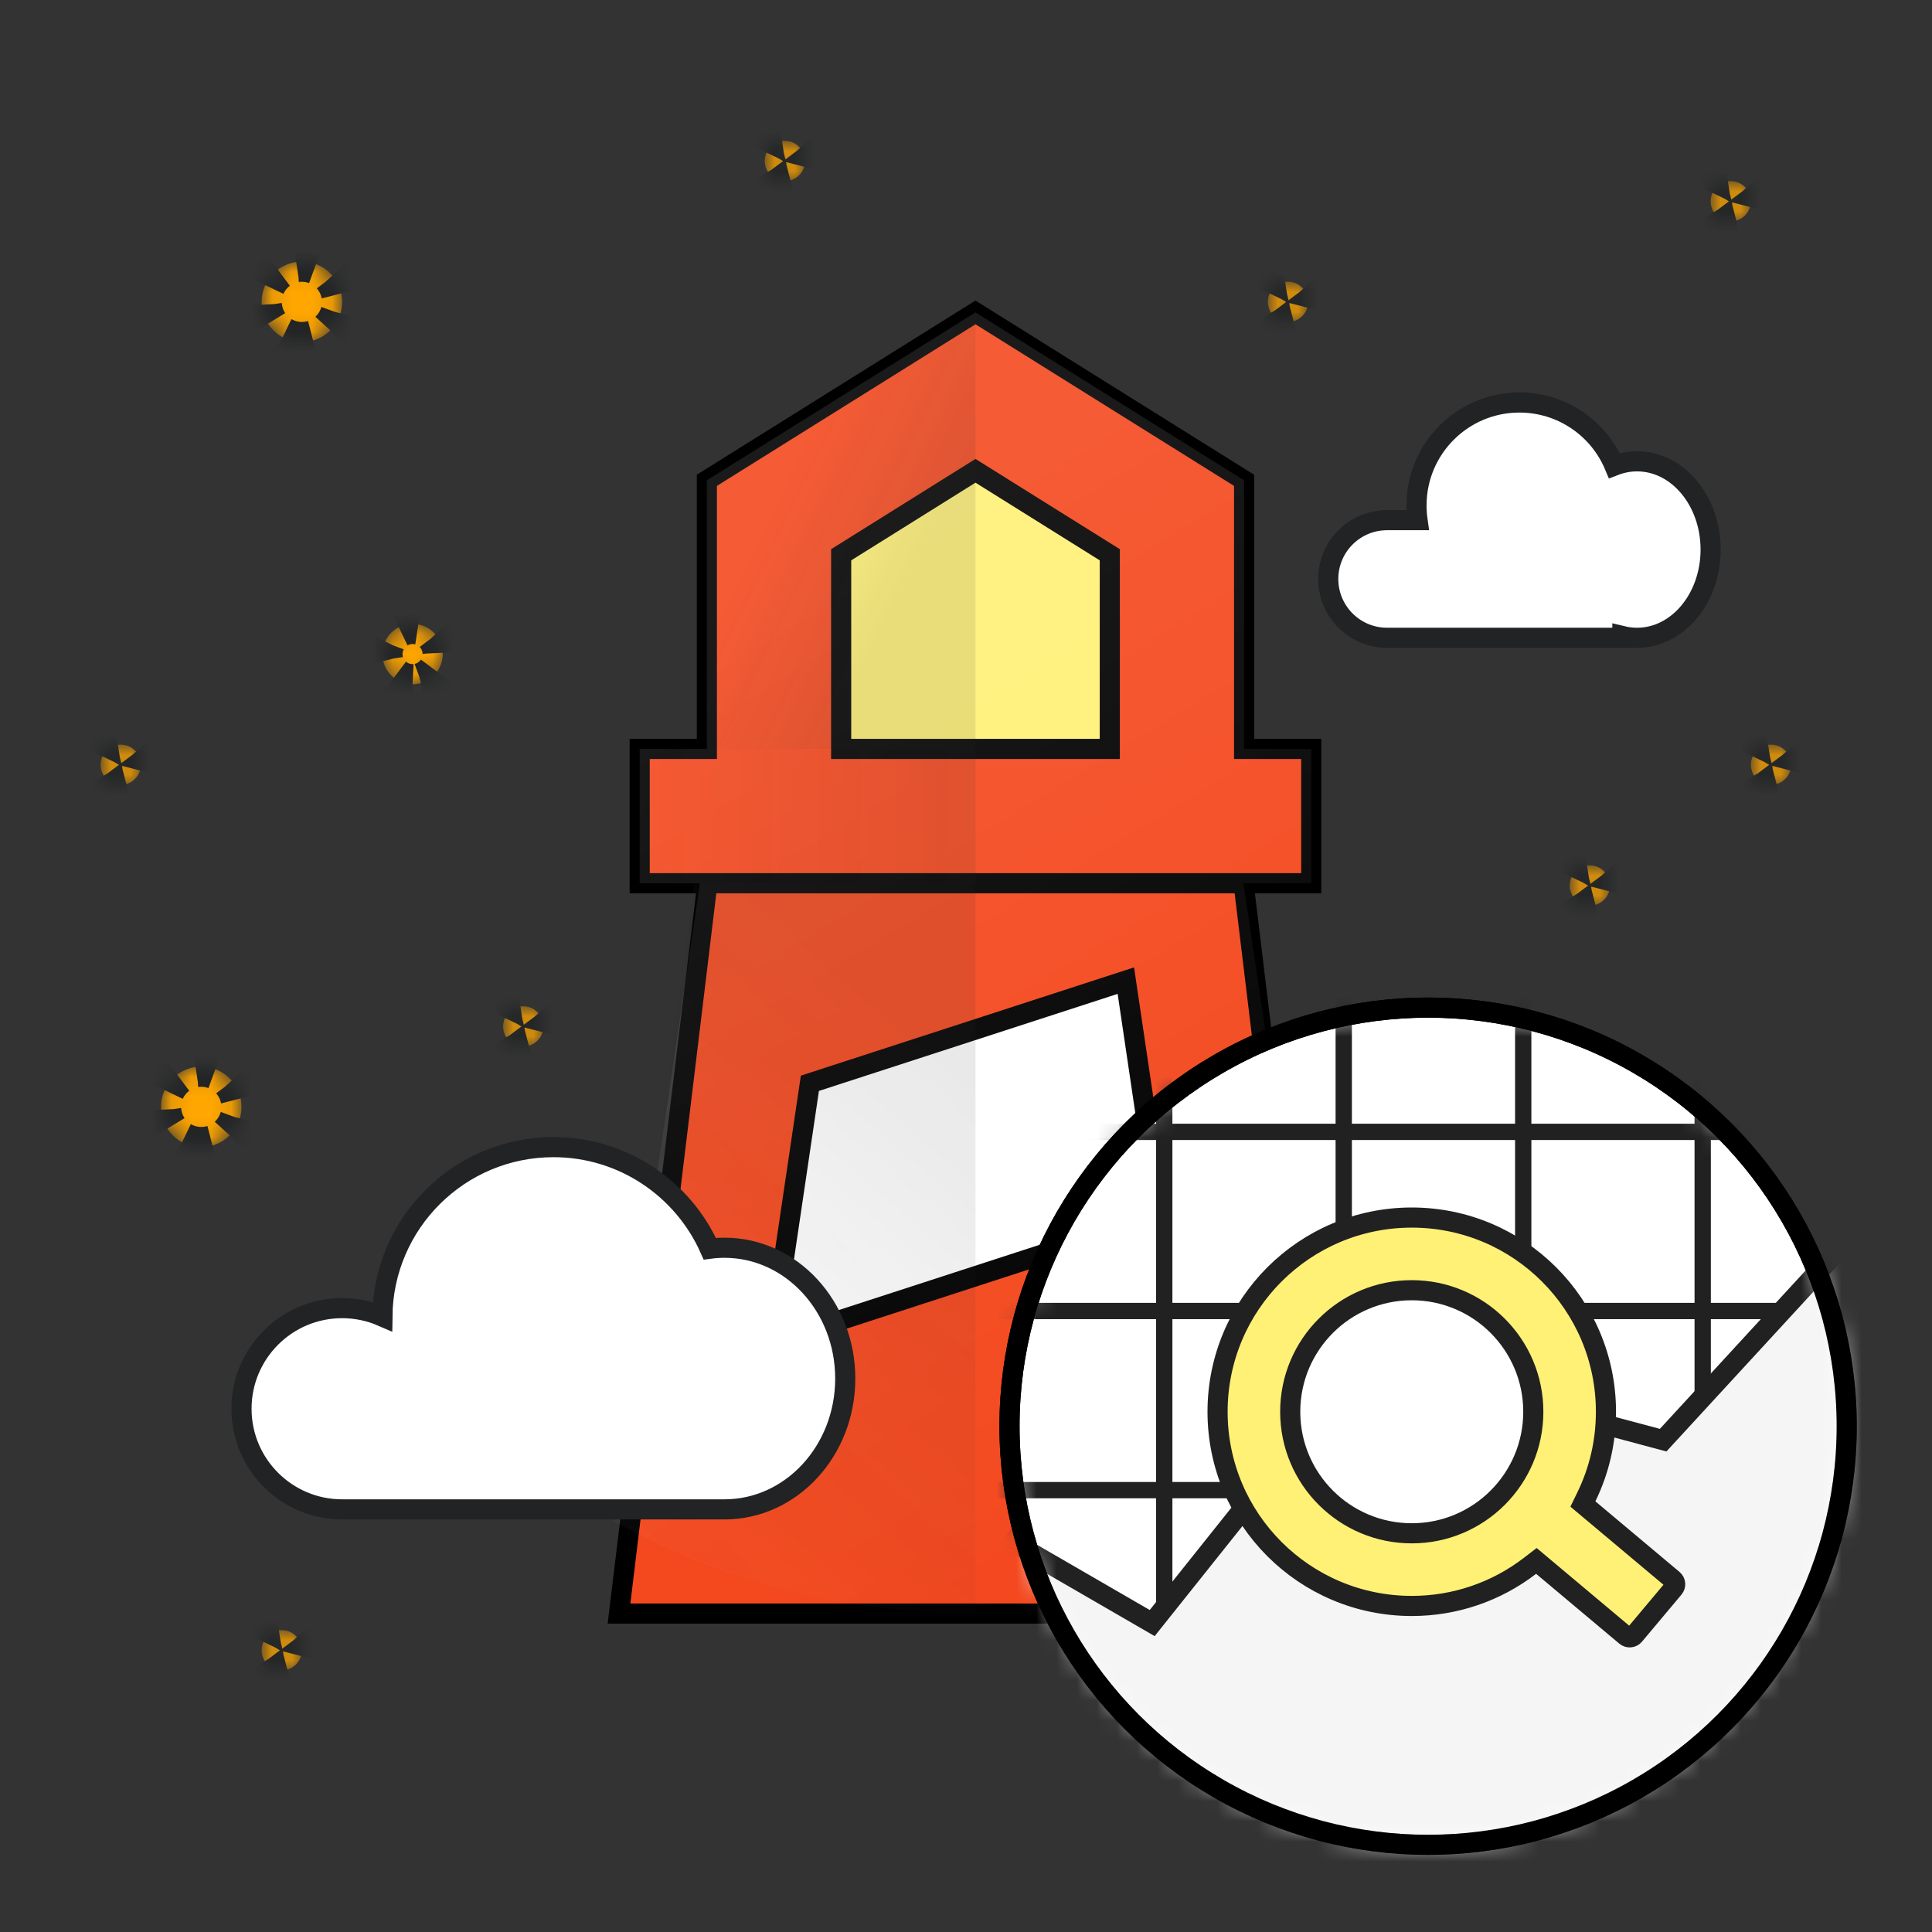 <svg xmlns="http://www.w3.org/2000/svg" xmlns:xlink="http://www.w3.org/1999/xlink" width="96" height="96" version="1.1" viewBox="0 0 96 96"><rect x="0" y="0" width="96" height="96" fill="#333333" stroke="none"/><title>22 Search Engine Optimization audits</title><desc>Created with Sketch.</desc><defs><linearGradient id="linearGradient-1" x1="36.626%" x2="64.01%" y1="20.358%" y2="100.652%"><stop offset="0%" stop-color="#FFF" stop-opacity=".1"/><stop offset="100%" stop-color="#FFF" stop-opacity="0"/></linearGradient><linearGradient id="linearGradient-2" x1="68.935%" x2="31.065%" y1="65.756%" y2="35.799%"><stop offset="0%" stop-color="#262626" stop-opacity=".1"/><stop offset="100%" stop-color="#262626" stop-opacity="0"/></linearGradient><linearGradient id="linearGradient-3" x1="62.531%" x2="24.779%" y1="13.086%" y2="100.996%"><stop offset="0%" stop-color="#262626" stop-opacity=".1"/><stop offset="100%" stop-color="#262626" stop-opacity="0"/></linearGradient><linearGradient id="linearGradient-4" x1="0%" x2="100%" y1="50%" y2="50%"><stop offset="0%" stop-color="#262626" stop-opacity=".1"/><stop offset="100%" stop-color="#262626" stop-opacity="0"/></linearGradient><path id="path-5" d="M10,14 C8.895,14 8,13.105 8,12 C8,10.895 8.895,10 10,10 C11.105,10 12,10.895 12,12 C12,13.105 11.105,14 10,14 Z M81,8 C80.448,8 80,7.552 80,7 C80,6.448 80.448,6 81,6 C81.552,6 82,6.448 82,7 C82,7.552 81.552,8 81,8 Z M15.5,31 C14.672,31 14,30.328 14,29.5 C14,28.672 14.672,28 15.5,28 C16.328,28 17,28.672 17,29.5 C17,30.328 16.328,31 15.5,31 Z M1,36 C0.448,36 0,35.552 0,35 C0,34.448 0.448,34 1,34 C1.552,34 2,34.448 2,35 C2,35.552 1.552,36 1,36 Z M9,80 C8.448,80 8,79.552 8,79 C8,78.448 8.448,78 9,78 C9.552,78 10,78.448 10,79 C10,79.552 9.552,80 9,80 Z M21,49 C20.448,49 20,48.552 20,48 C20,47.448 20.448,47 21,47 C21.552,47 22,47.448 22,48 C22,48.552 21.552,49 21,49 Z M5,54 C3.895,54 3,53.105 3,52 C3,50.895 3.895,50 5,50 C6.105,50 7,50.895 7,52 C7,53.105 6.105,54 5,54 Z M21,86 C20.448,86 20,85.552 20,85 C20,84.448 20.448,84 21,84 C21.552,84 22,84.448 22,85 C22,85.552 21.552,86 21,86 Z M59,13 C58.448,13 58,12.552 58,12 C58,11.448 58.448,11 59,11 C59.552,11 60,11.448 60,12 C60,12.552 59.552,13 59,13 Z M34,6 C33.448,6 33,5.552 33,5 C33,4.448 33.448,4 34,4 C34.552,4 35,4.448 35,5 C35,5.552 34.552,6 34,6 Z M83,36 C82.448,36 82,35.552 82,35 C82,34.448 82.448,34 83,34 C83.552,34 84,34.448 84,35 C84,35.552 83.552,36 83,36 Z M74,42 C73.448,42 73,41.552 73,41 C73,40.448 73.448,40 74,40 C74.552,40 75,40.448 75,41 C75,41.552 74.552,42 74,42 Z"/><mask id="mask-6" width="84" height="82" x="0" y="0" fill="#fff" maskContentUnits="userSpaceOnUse" maskUnits="objectBoundingBox"><use xlink:href="#path-5"/></mask><circle id="path-7" cx="20.962" cy="20.868" r="20.801"/><circle id="path-9" cx="20.962" cy="20.868" r="20.801"/></defs><g id="22-Search-Engine-Optimization-audits" fill="none" fill-rule="evenodd" stroke="none" stroke-width="1"><rect id="Rectangle" width="96" height="96" x="0" y="0"/><g id="lighthouse-graphics" transform="translate(5, 3)"><g id="lighthouse" transform="translate(3, 0)"><g id="Group-4-Copy-2"><rect id="Rectangle" width="80" height="80" x="0" y="0"/><g id="Group-2" transform="translate(3.765, 3.765)"><rect id="Rectangle" width="22.941" height="22.941" x="24.61" y="40.877" fill="#FFF"/><path id="Shape" fill="#F4481E" fill-rule="nonzero" stroke="#000" d="M18.993,73.412 L24.193,30.449 L49.219,30.449 L54.418,73.412 C48.771,73.412 43.315,73.412 36.706,73.412 C32.3,73.412 26.396,73.412 18.993,73.412 Z M44.178,41.962 L28.478,47.063 L26.57,59.943 L45.911,53.658 L44.178,41.962 Z"/><rect id="Rectangle" width="15.941" height="19.706" x="27.794" y="15.559" fill="#FFF176" stroke="#979797"/><path id="Path" fill="#F4481E" fill-rule="nonzero" stroke="#000" d="M50.053,30.449 L53.39,30.449 L53.39,37.123 L20.021,37.123 L20.021,30.449 L23.358,30.449 L23.358,17.102 L36.706,8.759 L50.053,17.102 L50.053,30.449 Z M43.38,30.449 L43.38,20.801 L36.706,16.629 L30.032,20.801 L30.032,30.449 L43.38,30.449 Z"/><path id="Path" fill="url(#linearGradient-1)" fill-rule="nonzero" d="M50.022,37.123 L54.686,68.608 C49.329,71.665 43.128,73.412 36.52,73.412 C29.911,73.412 23.71,71.665 18.353,68.608 L23.017,37.123 L20.021,37.123 L20.021,30.449 L23.358,30.449 L23.358,17.102 L36.706,8.759 L50.053,17.102 L50.053,30.449 L53.39,30.449 L53.39,37.123 L50.022,37.123 Z"/><polygon id="Path-Copy-2" fill="url(#linearGradient-2)" fill-rule="nonzero" points="36.706 30.449 23.358 30.449 23.358 17.102 36.706 8.759"/><path id="Path-Copy-4" fill="url(#linearGradient-3)" fill-rule="nonzero" d="M36.706,73.412 C30.111,73.412 23.888,71.653 18.539,68.608 L22.722,37.123 L36.706,37.123 L36.706,73.412 Z"/><rect id="Rectangle-Copy-13" width="16.684" height="6.674" x="20.021" y="30.449" fill="url(#linearGradient-4)" fill-rule="nonzero" transform="translate(28.364, 33.786) scale(-1, 1) translate(-28.364, -33.786)"/></g></g></g><use id="stars" fill="#FFA600" stroke="#212324" stroke-dasharray="1 1" stroke-width="2" mask="url(#mask-6)" xlink:href="#path-5"/><path id="cloud2" fill="#FFF" stroke="#212324" d="M13,72 C9.686,72 7,69.09 7,65.5 C7,61.91 9.686,59 13,59 C13.247,59 13.491,59.016 13.73,59.048 C15.054,56.074 18.035,54 21.5,54 C26.166,54 29.955,57.76 30,62.416 C30.612,62.149 31.289,62 32,62 C34.761,62 37,64.239 37,67 C37,69.761 34.761,72 32,72 L13,72 Z" transform="translate(22, 63) scale(-1, 1) translate(-22, -63)"/><path id="cloud1" fill="#FFF" stroke="#212324" d="M75.564,22.846 L77.077,22.846 C78.691,22.846 80,24.155 80,25.769 C80,27.384 78.691,28.692 77.077,28.692 L65.385,28.692 L65.385,28.605 C65.148,28.662 64.904,28.692 64.654,28.692 C62.636,28.692 61,26.729 61,24.308 C61,21.886 62.636,19.923 64.654,19.923 C65.047,19.923 65.426,19.998 65.782,20.136 C66.555,18.294 68.377,17 70.5,17 C73.325,17 75.615,19.29 75.615,22.115 C75.615,22.363 75.598,22.607 75.564,22.846 Z" transform="translate(70.5, 22.846) scale(-1, 1) translate(-70.5, -22.846)"/></g><g id="Content" transform="translate(50, 50)"><mask id="mask-8" fill="#fff"><use xlink:href="#path-7"/></mask><use id="c" fill="#FFF" stroke="#000" xlink:href="#path-7"/><g id="Group" mask="url(#mask-8)"><g transform="translate(-72.97, -38.606)"><path id="Shape" fill="none" stroke="#212121" stroke-width=".81" d="M0.31,44.848 L206.564,44.848 M89.74,0.404 L89.74,140.248 M170.005,0.404 L170.005,140.248 M98.658,0.404 L98.658,140.248 M178.923,0.404 L178.923,140.248 M107.576,0.404 L107.576,140.248 M187.842,0.404 L187.842,140.248 M116.495,0.404 L116.495,140.248 M196.76,0.404 L196.76,140.248 M125.413,0.404 L125.413,140.248 M205.678,0.404 L205.678,140.248 M134.331,0.404 L134.331,140.248 M80.821,0.404 L80.821,140.248 M161.087,0.404 L161.087,140.248 M71.903,0.404 L71.903,140.248 M152.168,0.404 L152.168,140.248 M62.985,0.404 L62.985,140.248 M143.25,0.404 L143.25,140.248 M54.066,0.085 L54.066,139.929 M45.148,0.085 L45.148,139.929 M36.229,0.085 L36.229,139.929 M27.311,0.085 L27.311,139.929 M18.393,0.085 L18.393,139.929 M9.475,0.085 L9.475,139.929 M0.556,0.085 L0.556,139.929 M0.31,35.946 L206.564,35.946 M0.31,27.045 L206.564,27.045 M0.31,18.144 L206.564,18.144 M0.31,9.243 L206.564,9.243 M0.31,0.342 L206.564,0.342 M0.31,53.749 L206.564,53.749 M0.31,62.65 L206.564,62.65 M0.31,71.551 L206.564,71.551 M0.31,80.452 L206.564,80.452 M0.31,89.354 L206.564,89.354 M0.31,98.255 L206.564,98.255 M0.31,107.156 L206.564,107.156 M0.31,116.057 L206.564,116.057 M0.31,124.959 L206.564,124.959 M0.31,133.86 L206.564,133.86"/><path id="Rectangle" fill="#F5F5F5" fill-rule="evenodd" stroke="#212121" stroke-width="1" d="M64.47,82.106 L116.463,82.106 L116.007,48.869 L105.611,60.167 L90.657,56.174 L80.222,69.255 L73.316,65.258 L66.707,73.856 L64.47,77.74 L64.47,82.106 Z"/><g id="Group-3" fill="none" fill-rule="evenodd" stroke="none" stroke-width="1" transform="translate(82.97, 48.606)"><rect id="Rectangle" width="15" height="15" x="2" y="3" fill="#FFF" rx="7.5"/><path id="Combined-Shape" fill="#FFF176" stroke="#212121" d="M23.133,18.492 L18.653,14.733 L18.824,14.381 C19.463,13.075 19.799,11.637 19.799,10.15 C19.799,4.82 15.479,0.5 10.15,0.5 C4.82,0.5 0.5,4.82 0.5,10.15 C0.5,15.479 4.82,19.799 10.15,19.799 C12.305,19.799 14.351,19.091 16.023,17.806 L16.342,17.561 L20.785,21.29 C20.911,21.396 21.1,21.379 21.206,21.253 L23.169,18.913 C23.276,18.787 23.259,18.598 23.133,18.492 Z M10.15,16.189 C6.814,16.189 4.11,13.485 4.11,10.15 C4.11,6.814 6.814,4.11 10.15,4.11 C13.485,4.11 16.189,6.814 16.189,10.15 C16.189,13.485 13.485,16.189 10.15,16.189 Z"/></g></g></g><mask id="mask-10" fill="#fff"><use xlink:href="#path-9"/></mask><use id="c" stroke="#000" xlink:href="#path-9"/></g></g></svg>